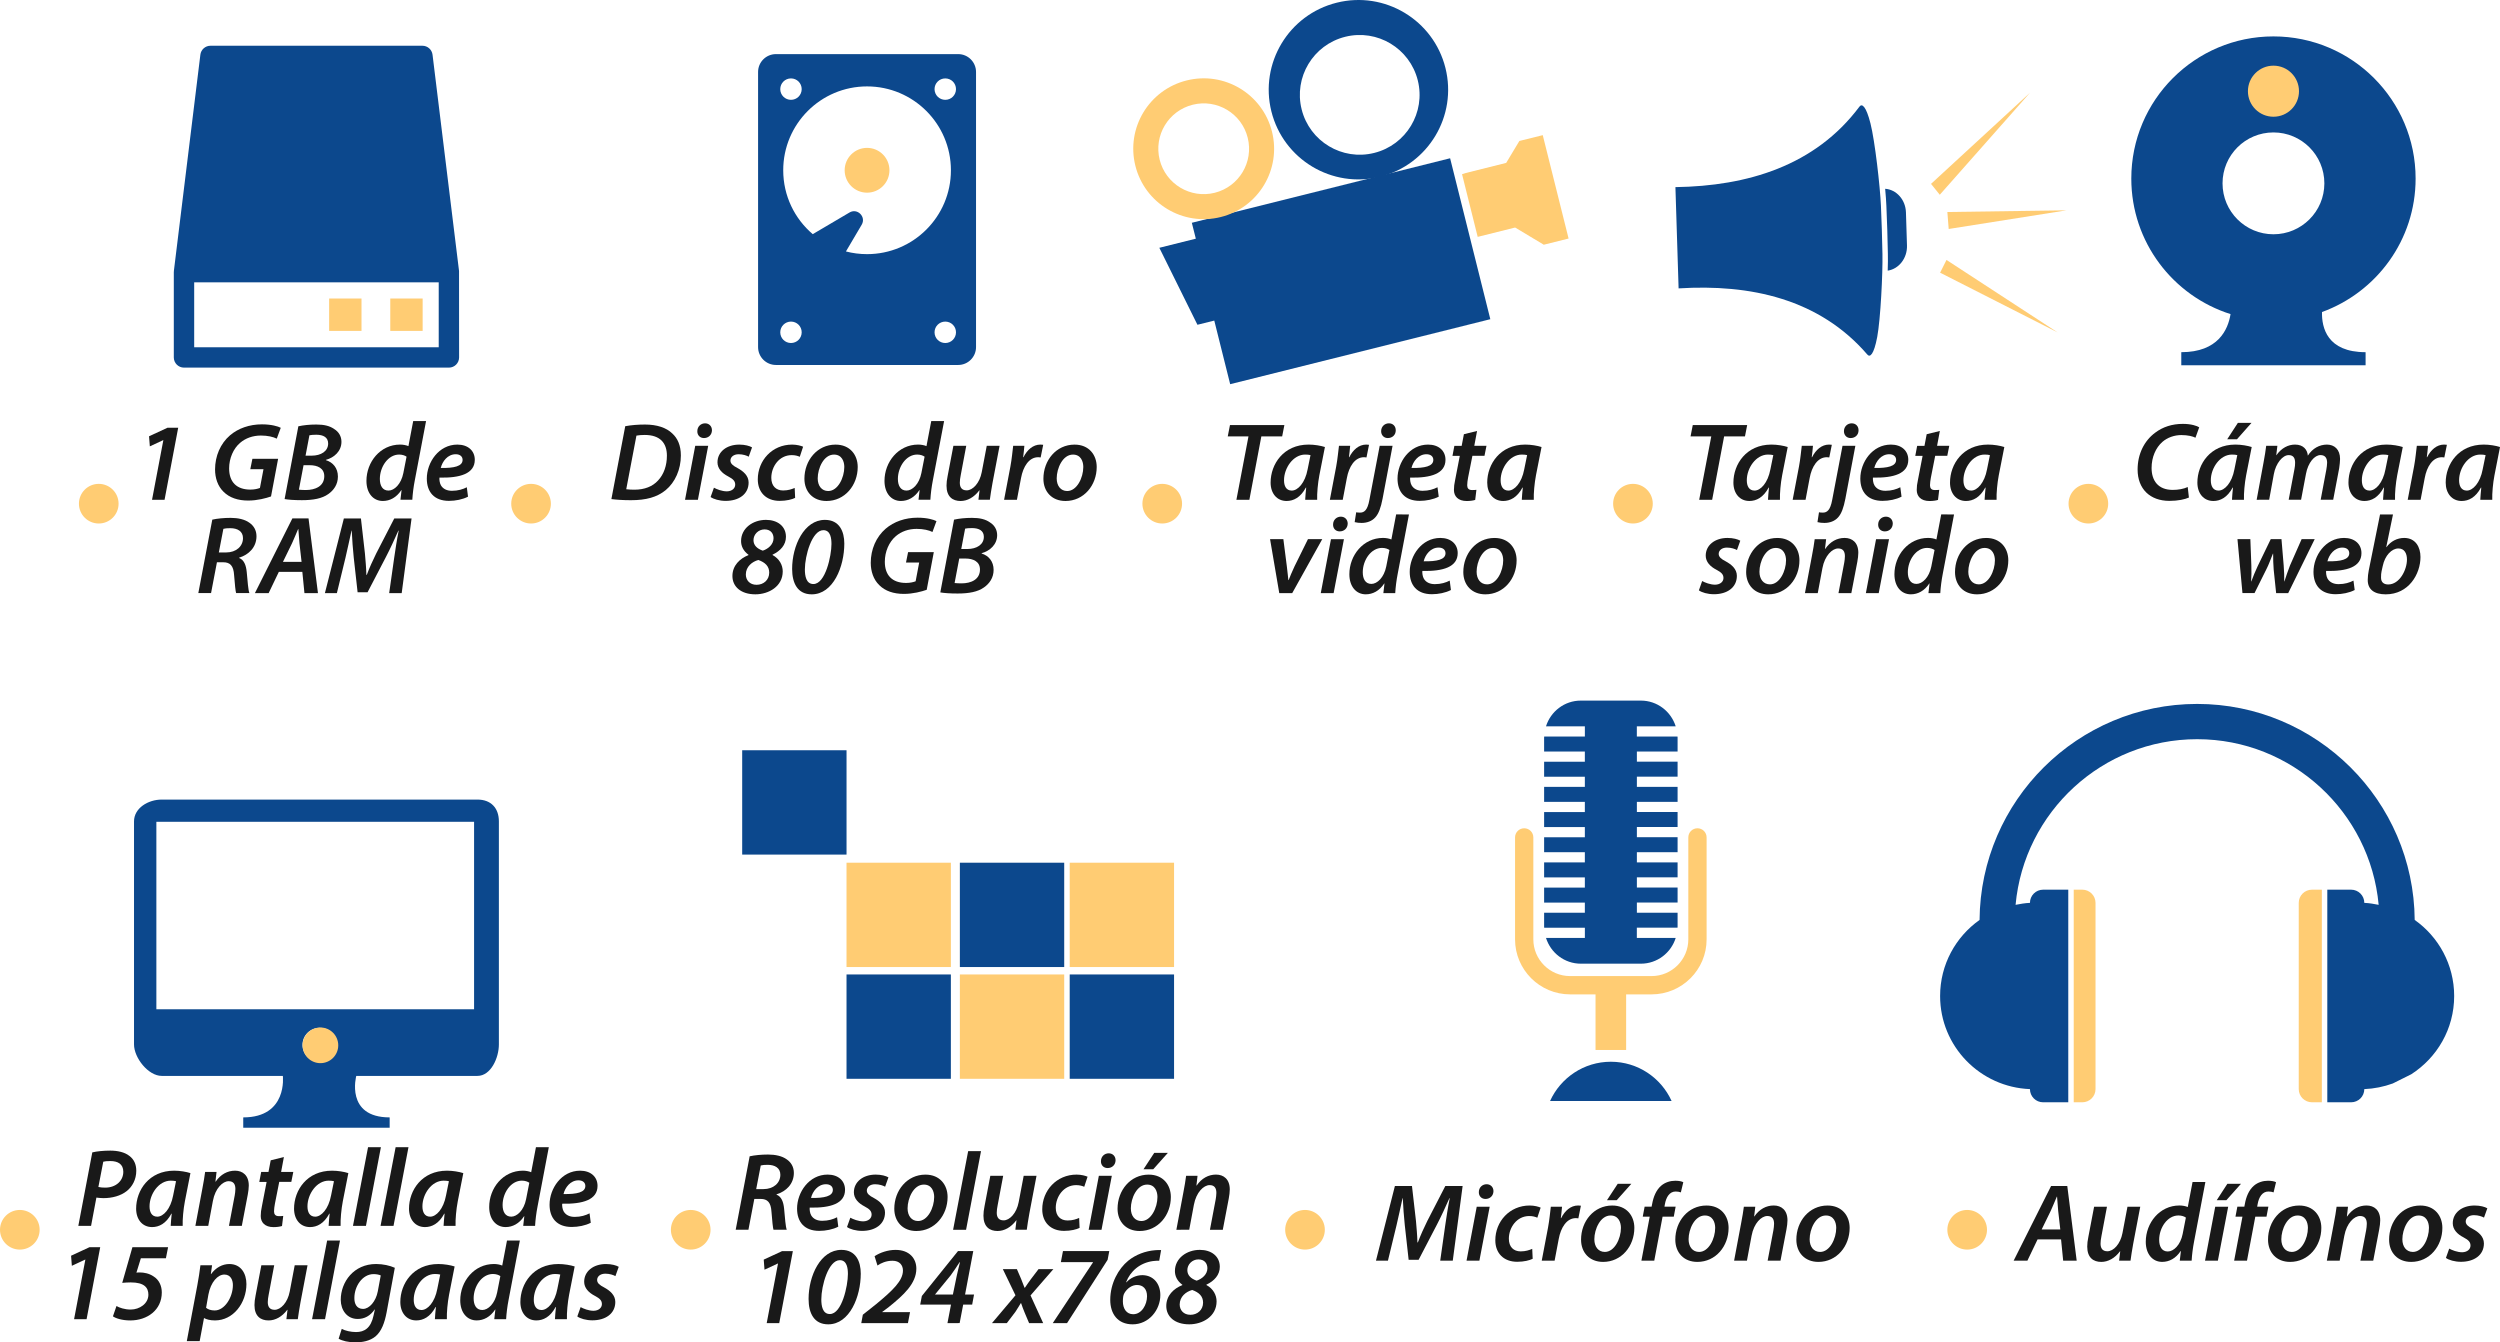 <?xml version="1.0" encoding="utf-8"?>
<!-- Generator: Adobe Illustrator 16.0.0, SVG Export Plug-In . SVG Version: 6.00 Build 0)  -->
<!DOCTYPE svg PUBLIC "-//W3C//DTD SVG 1.1//EN" "http://www.w3.org/Graphics/SVG/1.1/DTD/svg11.dtd">
<svg version="1.1" id="Capa_1" xmlns="http://www.w3.org/2000/svg" xmlns:xlink="http://www.w3.org/1999/xlink" x="0px" y="0px"
	 width="316.032px" height="169.691px" viewBox="0 0 316.032 169.691" enable-background="new 0 0 316.032 169.691"
	 xml:space="preserve">
<path fill="#0C488D" d="M58.028,34.387c0-0.014,0-0.062,0-0.078c0-0.033-0.003-0.069-0.006-0.105L54.678,6.917
	C54.6,6.271,54.049,5.783,53.4,5.783H26.607c-0.651,0-1.2,0.486-1.278,1.132l-3.343,27.287c-0.005,0.035-0.005,0.053-0.005,0.088
	l-0.007,0.079c-0.002,0.027-0.003,0.055-0.003,0.079v10.737c0,0.71,0.579,1.288,1.289,1.288h33.488c0.71,0,1.288-0.578,1.288-1.288
	L58.028,34.387z M55.46,43.896H24.548v-8.203H55.46V43.896L55.46,43.896z"/>
<rect x="41.608" y="37.736" fill="#FFCC73" width="4.091" height="4.093"/>
<rect x="49.336" y="37.736" fill="#FFCC73" width="4.092" height="4.093"/>
<path fill="#0C488D" d="M98.09,46.137h23.036c1.247,0,2.257-1.015,2.257-2.259V9.098c0-1.245-1.01-2.258-2.257-2.258H98.09
	c-1.247,0-2.259,1.013-2.259,2.258v34.78C95.831,45.124,96.843,46.137,98.09,46.137L98.09,46.137z M119.496,43.362
	c-0.751,0-1.358-0.604-1.358-1.354s0.606-1.354,1.358-1.354c0.749,0,1.354,0.604,1.354,1.354
	C120.85,42.759,120.244,43.362,119.496,43.362L119.496,43.362z M119.496,9.912c0.749,0,1.354,0.604,1.354,1.354
	c0,0.751-0.605,1.354-1.354,1.354c-0.751,0-1.358-0.604-1.358-1.354C118.138,10.518,118.744,9.912,119.496,9.912L119.496,9.912z
	 M109.606,10.923c5.853,0,10.603,4.746,10.603,10.604c0,5.854-4.749,10.6-10.603,10.6c-0.92,0-1.815-0.117-2.669-0.339l1.993-3.38
	c0.591-1.001-0.545-2.141-1.545-1.543l-4.621,2.723c-0.009,0.006-0.013,0.013-0.018,0.017c-2.287-1.942-3.736-4.841-3.736-8.075
	C99.006,15.671,103.753,10.923,109.606,10.923L109.606,10.923z M99.99,9.912c0.75,0,1.354,0.604,1.354,1.354
	c0,0.751-0.604,1.354-1.354,1.354c-0.749,0-1.355-0.604-1.355-1.354C98.635,10.518,99.241,9.912,99.99,9.912L99.99,9.912z
	 M99.99,40.653c0.75,0,1.354,0.604,1.354,1.354c0,0.749-0.604,1.354-1.354,1.354c-0.749,0-1.355-0.604-1.355-1.354
	C98.635,41.263,99.241,40.653,99.99,40.653L99.99,40.653z"/>
<path fill="#FFCC73" d="M112.438,21.526c0,1.563-1.266,2.831-2.832,2.831c-1.563,0-2.83-1.271-2.83-2.831
	c0-1.565,1.267-2.833,2.83-2.833C111.17,18.693,112.438,19.961,112.438,21.526L112.438,21.526z"/>
<polygon fill="#0C488D" points="146.555,31.324 151.371,41.055 153.5,40.526 155.51,48.566 188.395,40.351 183.313,20.007 
	150.663,28.163 151.167,30.172 "/>
<polyline fill="#FFCC73" points="184.821,22.018 186.799,29.944 191.532,28.763 195.153,30.937 198.29,30.153 195.024,17.085 
	192.068,17.82 190.401,20.593 185.286,21.871 "/>
<path fill="#FFCC73" d="M160.797,16.647c-1.191-4.771-6.022-7.669-10.792-6.477c-4.769,1.189-7.672,6.02-6.479,10.789
	c1.193,4.771,6.023,7.671,10.793,6.478C159.088,26.247,161.991,21.418,160.797,16.647z M153.553,24.371
	c-3.074,0.767-6.188-1.103-6.957-4.178c-0.764-3.074,1.103-6.187,4.178-6.953c3.074-0.768,6.189,1.101,6.954,4.177
	C158.496,20.488,156.628,23.601,153.553,24.371z"/>
<path fill="#0C488D" d="M182.723,8.592c-1.518-6.073-7.674-9.771-13.746-8.251c-6.079,1.515-9.771,7.67-8.257,13.747
	c1.518,6.077,7.675,9.771,13.747,8.253C180.547,20.824,184.243,14.669,182.723,8.592z M173.717,19.332
	c-4.053,1.016-8.161-1.453-9.172-5.506c-1.015-4.055,1.451-8.162,5.504-9.175c4.057-1.014,8.164,1.455,9.178,5.509
	C180.239,14.214,177.774,18.321,173.717,19.332z"/>
<g>
	<path fill="#0C488D" d="M211.795,23.655c9.066-0.131,17.658-2.674,23.271-10.185c0.309-0.409,0.824-0.085,1.385,2.128
		c0.563,2.213,1.217,7.99,1.324,10.418c0.063,1.513,0.098,2.508,0.114,3.045c0.021,0.532,0.046,1.527,0.077,3.041
		c0.049,2.432-0.24,8.247-0.661,10.497c-0.425,2.249-0.916,2.612-1.243,2.229c-6.08-7.06-14.809-8.938-23.865-8.372L211.795,23.655z
		"/>
	<path fill="#0C488D" d="M240.936,26.842c-0.049-1.6-1.209-2.88-2.627-2.977c0.074,0.831,0.131,1.565,0.152,2.127
		c0.063,1.511,0.099,2.506,0.115,3.044c0.02,0.534,0.047,1.527,0.074,3.042c0.014,0.562,0.01,1.301-0.02,2.135
		c1.41-0.207,2.484-1.571,2.438-3.172L240.936,26.842z"/>
</g>
<polygon fill="#FFCC73" points="244.106,23.244 256.633,11.706 245.213,24.621 "/>
<polygon fill="#FFCC73" points="246.17,26.8 261.235,26.587 246.34,28.946 "/>
<polygon fill="#FFCC73" points="246.062,32.86 260.112,42.024 245.254,34.471 "/>
<g>
	<path fill="#FFCC73" d="M263.229,112.466h-1.084v26.878h1.084c0.922,0,1.672-0.745,1.672-1.665v-23.545
		C264.901,113.213,264.151,112.466,263.229,112.466z"/>
	<path fill="#FFCC73" d="M293.51,112.466h-1.246c-0.924,0-1.674,0.747-1.674,1.668v23.545c0,0.918,0.75,1.664,1.672,1.664h1.248
		V112.466L293.51,112.466z"/>
	<path fill="#0C488D" d="M305.249,116.292c-0.115-15.074-12.4-27.306-27.5-27.306c-15.104,0-27.392,12.229-27.506,27.306
		c-3.014,2.133-4.988,5.638-4.988,9.616c0,6.364,5.054,11.521,11.357,11.77c0,0.921,0.743,1.666,1.668,1.666h3.176v-26.878h-3.176
		c-0.925,0-1.668,0.747-1.668,1.668c-0.621,0.026-1.222,0.131-1.816,0.248c1.074-11.721,10.953-20.938,22.953-20.938
		c11.998,0,21.873,9.219,22.945,20.938c-0.594-0.117-1.189-0.222-1.814-0.248c0-0.921-0.746-1.668-1.67-1.668h-3.008v26.877h3.012
		c0.92,0,1.666-0.746,1.666-1.664c1.259-0.054,2.469-0.304,3.6-0.714l2.332-1.163c3.262-2.1,5.428-5.731,5.428-9.894
		C310.237,121.929,308.264,118.425,305.249,116.292z"/>
</g>
<path fill="#0C488D" d="M60.359,101.077H20.443c-1.698,0-3.502,1.063-3.502,2.762v28.19c0,1.693,1.804,3.979,3.502,3.979h15.313
	c0,0,0.638,5.245-5.007,5.245v1.304h18.51v-1.304c-5.648,0-4.221-5.245-4.221-5.245h15.32c1.695,0,2.707-2.282,2.707-3.979v-28.19
	C63.066,102.139,62.054,101.077,60.359,101.077z M40.41,134.249c-1.2,0-2.172-0.97-2.172-2.16c0-1.192,0.973-2.161,2.172-2.161
	c1.201,0,2.176,0.969,2.176,2.161C42.583,133.28,41.611,134.249,40.41,134.249z M59.929,127.586H19.767v-23.703H59.93
	L59.929,127.586L59.929,127.586z"/>
<path fill="#0C488D" d="M305.364,22.573c0-9.923-8.047-17.971-17.971-17.971s-17.969,8.046-17.969,17.971
	c0,8.034,5.273,14.831,12.545,17.135c-0.316,1.966-1.568,4.813-6.227,4.813v1.65h23.299v-1.65c-4.867,0-5.561-3.112-5.51-5.076
	C300.428,36.933,305.364,30.338,305.364,22.573z M287.393,9.978c1.002,0,1.813,0.812,1.813,1.813s-0.811,1.813-1.813,1.813
	c-1,0-1.813-0.812-1.813-1.813S286.391,9.978,287.393,9.978z M287.393,29.615c-3.553,0-6.436-2.88-6.436-6.436
	c0-3.558,2.881-6.438,6.436-6.438s6.436,2.88,6.436,6.438C293.829,26.735,290.948,29.615,287.393,29.615z"/>
<rect x="93.822" y="94.841" fill="#0C488D" width="13.191" height="13.19"/>
<rect x="107.011" y="109.057" fill="#FFCC73" width="13.191" height="13.189"/>
<rect x="121.339" y="109.057" fill="#0C488D" width="13.191" height="13.189"/>
<rect x="135.225" y="109.057" fill="#FFCC73" width="13.191" height="13.189"/>
<rect x="107.011" y="123.184" fill="#0C488D" width="13.191" height="13.19"/>
<rect x="121.339" y="123.184" fill="#FFCC73" width="13.191" height="13.19"/>
<rect x="135.225" y="123.184" fill="#0C488D" width="13.191" height="13.19"/>
<rect x="201.696" y="124.542" fill="#FFCC73" width="3.868" height="8.188"/>
<path fill="#0C488D" d="M211.311,139.179c-1.324-2.925-4.26-4.961-7.68-4.961s-6.355,2.039-7.682,4.961H211.311z"/>
<path fill="#0C488D" d="M206.917,118.56v-1.288h5.14c0-0.032,0.012-0.063,0.012-0.1v-1.793h-5.147v-1.287h5.147v-1.894h-5.147
	v-1.288h5.147v-1.894h-5.147v-1.29h5.147v-1.891h-5.147v-1.292h5.147v-1.894h-5.147v-1.286h5.147v-1.894h-5.147v-1.289h5.147v-1.894
	h-5.147V95h5.147v-1.793c0-0.034-0.012-0.065-0.012-0.099h-5.14v-1.29h4.914c-0.593-1.881-2.33-3.254-4.404-3.254h-7.59
	c-2.074,0-3.813,1.373-4.403,3.254h4.914v1.29h-5.14c0,0.031-0.012,0.063-0.012,0.099V95h5.149v1.291h-5.149v1.894h5.149v1.289
	h-5.149v1.894h5.149v1.286h-5.149v1.894h5.149v1.292h-5.149v1.891h5.149v1.29h-5.149v1.894h5.149v1.288h-5.149v1.895h5.149v1.286
	h-5.149v1.795c0,0.035,0.012,0.063,0.012,0.1h5.14v1.286h-4.914c0.591,1.882,2.329,3.257,4.403,3.257h7.59
	c2.074,0,3.814-1.375,4.404-3.257h-4.914V118.56z"/>
<path fill="#FFCC73" d="M208.784,125.701h-10.305c-3.838,0-6.957-3.119-6.957-6.955V105.86c0-0.64,0.516-1.155,1.158-1.155
	c0.638,0,1.154,0.518,1.154,1.155v12.887c0,2.559,2.084,4.641,4.641,4.641h10.307c2.559,0,4.643-2.082,4.643-4.641V105.86
	c0-0.64,0.519-1.155,1.154-1.155c0.645,0,1.158,0.518,1.158,1.155v12.887C215.741,122.582,212.62,125.701,208.784,125.701z"/>
<circle fill="#FFCC73" cx="287.394" cy="11.529" r="3.228"/>
<circle fill="#FFCC73" cx="40.505" cy="132.143" r="2.254"/>
<circle fill="#FFCC73" cx="12.484" cy="63.672" r="2.506"/>
<circle fill="#FFCC73" cx="67.132" cy="63.672" r="2.506"/>
<circle fill="#FFCC73" cx="146.921" cy="63.672" r="2.506"/>
<circle fill="#FFCC73" cx="206.426" cy="63.672" r="2.506"/>
<circle fill="#FFCC73" cx="263.997" cy="63.672" r="2.506"/>
<circle fill="#FFCC73" cx="2.506" cy="155.459" r="2.506"/>
<circle fill="#FFCC73" cx="87.316" cy="155.459" r="2.506"/>
<circle fill="#FFCC73" cx="164.969" cy="155.459" r="2.506"/>
<circle fill="#FFCC73" cx="248.676" cy="155.459" r="2.506"/>
<g>
	<g>
		<path fill="#191919" d="M20.649,55.642h-0.028l-1.681,0.783l-0.098-1.273l2.325-1.077h1.358l-1.723,9.104h-1.583L20.649,55.642z"
			/>
		<path fill="#191919" d="M34.26,62.758c-0.645,0.225-1.723,0.519-2.886,0.519c-1.303,0-2.367-0.363-3.109-1.105
			c-0.743-0.714-1.079-1.751-1.079-2.829c0-1.681,0.672-3.264,1.891-4.313c1.037-0.883,2.452-1.387,4.034-1.387
			c1.191,0,2.045,0.252,2.381,0.436l-0.504,1.372c-0.448-0.225-1.149-0.393-2.003-0.393c-1.008,0-1.933,0.321-2.633,0.924
			c-0.854,0.729-1.387,1.946-1.387,3.235c0,1.694,0.924,2.676,2.689,2.676c0.504,0,0.924-0.099,1.205-0.21l0.448-2.367H31.64
			l0.266-1.315h3.25L34.26,62.758z"/>
		<path fill="#191919" d="M37.714,53.891c0.63-0.141,1.415-0.225,2.27-0.225c0.98,0,1.695,0.168,2.269,0.574
			c0.546,0.336,0.911,0.896,0.911,1.609c0,1.189-0.925,2.003-1.961,2.282v0.042c0.883,0.268,1.513,0.995,1.513,2.073
			c0,0.995-0.533,1.736-1.219,2.213c-0.785,0.562-1.905,0.771-3.334,0.771c-0.953,0-1.737-0.057-2.185-0.141L37.714,53.891z
			 M37.785,61.903c0.266,0.027,0.56,0.042,0.868,0.042c1.219,0,2.339-0.489,2.339-1.751c0-1.009-0.854-1.387-1.849-1.387h-0.771
			L37.785,61.903z M38.625,57.603h0.756c1.219,0,2.101-0.574,2.101-1.541c0-0.771-0.602-1.105-1.499-1.105
			c-0.378,0-0.701,0.027-0.869,0.069L38.625,57.603z"/>
		<path fill="#191919" d="M53.859,53.232l-1.429,7.521c-0.154,0.784-0.266,1.682-0.308,2.423h-1.499l0.14-1.219h-0.028
			c-0.617,0.938-1.457,1.373-2.339,1.373c-1.219,0-2.073-0.995-2.073-2.535c0-2.396,1.751-4.595,4.258-4.595
			c0.35,0,0.756,0.069,1.051,0.195l0.602-3.166L53.859,53.232L53.859,53.232z M51.394,57.729c-0.196-0.141-0.532-0.267-0.938-0.267
			c-1.401,0-2.438,1.556-2.438,3.081c0,0.827,0.322,1.472,1.093,1.472c0.729,0,1.597-0.799,1.877-2.214L51.394,57.729z"/>
		<path fill="#191919" d="M59.164,62.785c-0.672,0.351-1.583,0.531-2.409,0.531c-1.891,0-2.801-1.147-2.801-2.814
			c0-2.06,1.513-4.3,3.866-4.3c1.345,0,2.199,0.783,2.199,1.919c0,1.751-1.835,2.313-4.468,2.255
			c-0.028,0.238,0.028,0.7,0.182,0.967c0.266,0.463,0.756,0.7,1.401,0.7c0.77,0,1.387-0.195,1.877-0.447L59.164,62.785z
			 M57.609,57.421c-1.022,0-1.695,0.91-1.891,1.736c1.681,0.027,2.76-0.211,2.76-1.022C58.478,57.687,58.127,57.421,57.609,57.421z"
			/>
		<path fill="#191919" d="M26.836,65.69c0.602-0.141,1.485-0.225,2.325-0.225c0.911,0,1.779,0.183,2.367,0.616
			c0.532,0.363,0.896,0.938,0.896,1.709c0,1.388-0.98,2.339-2.185,2.703l-0.014,0.042c0.616,0.237,0.883,0.896,0.967,1.793
			c0.112,1.177,0.182,2.271,0.336,2.646h-1.681c-0.07-0.226-0.168-1.121-0.252-2.255c-0.07-1.205-0.504-1.641-1.373-1.641h-0.798
			l-0.743,3.896H25.07L26.836,65.69z M27.663,69.837h0.925c1.274,0,2.129-0.783,2.129-1.808c0-0.868-0.686-1.261-1.611-1.261
			c-0.406,0-0.672,0.026-0.868,0.084L27.663,69.837z"/>
		<path fill="#191919" d="M35.25,72.288l-1.289,2.688h-1.737l4.734-9.44h2.045l1.191,9.44h-1.709l-0.266-2.688H35.25z
			 M38.122,71.027l-0.266-2.354c-0.042-0.504-0.098-1.231-0.14-1.793h-0.028c-0.252,0.562-0.504,1.232-0.771,1.793l-1.148,2.354
			H38.122z"/>
		<path fill="#191919" d="M49.197,74.978l0.63-4.439c0.14-0.968,0.336-2.297,0.574-3.46H50.36c-0.49,1.105-1.05,2.324-1.569,3.319
			l-2.325,4.469h-1.261l-0.49-4.398c-0.112-1.05-0.196-2.269-0.252-3.39h-0.028c-0.252,1.079-0.533,2.508-0.771,3.46l-1.079,4.439
			h-1.513l2.396-9.44h2.157l0.504,4.413c0.07,0.84,0.168,1.819,0.182,2.717h0.056c0.336-0.896,0.785-1.892,1.191-2.703l2.283-4.427
			h2.185l-1.247,9.44H49.197z"/>
	</g>
</g>
<g>
	<g>
		<path fill="#191919" d="M79.038,53.877c0.771-0.142,1.611-0.21,2.493-0.21c1.513,0,2.704,0.393,3.46,1.134
			c0.645,0.59,1.079,1.473,1.079,2.774c0,1.777-0.729,3.402-1.919,4.384c-1.093,0.896-2.479,1.273-4.413,1.273
			c-0.995,0-1.919-0.068-2.451-0.141L79.038,53.877z M79.164,61.847c0.322,0.042,0.672,0.057,1.037,0.057
			c1.274,0,2.297-0.405,2.983-1.162c0.743-0.784,1.121-1.905,1.121-3.139c0-1.567-0.826-2.619-2.801-2.619
			c-0.378,0-0.785,0.028-1.051,0.084L79.164,61.847z"/>
		<path fill="#191919" d="M86.597,63.178l1.289-6.821h1.639l-1.302,6.821H86.597z M88.151,54.507c0-0.588,0.448-0.993,0.98-0.993
			c0.504,0,0.869,0.363,0.869,0.882c-0.014,0.604-0.462,0.98-1.009,0.98C88.488,55.376,88.137,55.012,88.151,54.507z"/>
		<path fill="#191919" d="M90.25,61.651c0.35,0.195,1.022,0.462,1.639,0.462c0.659-0.014,1.051-0.393,1.051-0.841
			c0-0.435-0.224-0.7-0.896-1.051c-0.785-0.406-1.345-0.994-1.345-1.778c0-1.316,1.148-2.24,2.759-2.24
			c0.715,0,1.303,0.168,1.611,0.351l-0.42,1.177c-0.252-0.141-0.714-0.309-1.275-0.309c-0.616,0-1.037,0.336-1.037,0.799
			c0,0.379,0.309,0.646,0.883,0.938c0.742,0.405,1.415,0.967,1.415,1.835c0,1.499-1.261,2.324-2.899,2.324
			c-0.798,0-1.541-0.225-1.905-0.489L90.25,61.651z"/>
		<path fill="#191919" d="M100.515,62.939c-0.392,0.195-1.093,0.378-1.961,0.378c-1.709,0-2.76-1.092-2.76-2.717
			c0-2.383,1.807-4.397,4.342-4.397c0.603,0,1.135,0.153,1.387,0.266l-0.42,1.275c-0.252-0.112-0.574-0.211-1.022-0.211
			c-1.583,0-2.578,1.457-2.578,2.871c0,1.021,0.588,1.598,1.499,1.598c0.63,0,1.106-0.168,1.457-0.321L100.515,62.939z"/>
		<path fill="#191919" d="M108.426,59.031c0,2.312-1.625,4.301-3.95,4.301c-1.723,0-2.788-1.189-2.788-2.814
			c0-2.313,1.611-4.313,3.936-4.313C107.459,56.202,108.426,57.519,108.426,59.031z M103.369,60.475
			c0,0.938,0.504,1.597,1.331,1.597c1.219,0,2.031-1.681,2.031-3.039c0-0.7-0.309-1.568-1.303-1.568
			C104.126,57.463,103.369,59.199,103.369,60.475z"/>
		<path fill="#191919" d="M119.347,53.232l-1.429,7.521c-0.154,0.784-0.266,1.682-0.308,2.423h-1.499l0.14-1.219h-0.028
			c-0.616,0.938-1.457,1.373-2.339,1.373c-1.219,0-2.073-0.995-2.073-2.535c0-2.396,1.751-4.595,4.258-4.595
			c0.35,0,0.756,0.069,1.05,0.195l0.603-3.166L119.347,53.232L119.347,53.232z M116.881,57.729
			c-0.196-0.141-0.532-0.267-0.938-0.267c-1.401,0-2.438,1.556-2.438,3.081c0,0.827,0.322,1.472,1.093,1.472
			c0.728,0,1.597-0.799,1.877-2.214L116.881,57.729z"/>
		<path fill="#191919" d="M126.36,56.356l-0.896,4.706c-0.154,0.813-0.252,1.526-0.336,2.114h-1.443l0.14-1.189h-0.028
			c-0.658,0.883-1.513,1.346-2.367,1.346c-0.995,0-1.779-0.532-1.779-1.935c0-0.363,0.042-0.756,0.14-1.219l0.729-3.823h1.625
			l-0.7,3.727c-0.07,0.336-0.112,0.673-0.112,0.938c0,0.562,0.224,0.967,0.869,0.967c0.756,0,1.639-0.896,1.905-2.313l0.63-3.318
			L126.36,56.356L126.36,56.356z"/>
		<path fill="#191919" d="M126.93,63.178l0.798-4.202c0.182-0.968,0.266-2.003,0.35-2.619h1.415
			c-0.042,0.462-0.084,0.938-0.154,1.441h0.042c0.462-0.925,1.205-1.597,2.143-1.597c0.112,0,0.238,0.014,0.35,0.026l-0.322,1.599
			c-0.084-0.016-0.196-0.028-0.309-0.028c-1.163,0-1.905,1.178-2.171,2.635l-0.519,2.745H126.93z"/>
		<path fill="#191919" d="M138.638,59.031c0,2.312-1.625,4.301-3.95,4.301c-1.723,0-2.788-1.189-2.788-2.814
			c0-2.313,1.611-4.313,3.936-4.313C137.671,56.202,138.638,57.519,138.638,59.031z M133.581,60.475
			c0,0.938,0.504,1.597,1.331,1.597c1.219,0,2.031-1.681,2.031-3.039c0-0.7-0.308-1.568-1.302-1.568
			C134.337,57.463,133.581,59.199,133.581,60.475z"/>
		<path fill="#191919" d="M99.354,67.861c0,1.021-0.687,1.779-1.695,2.257v0.042c0.869,0.476,1.289,1.273,1.289,2.072
			c0,1.903-1.779,2.898-3.46,2.898c-1.835,0-2.9-0.979-2.9-2.313s0.939-2.213,2.031-2.646V70.13
			c-0.658-0.489-0.938-1.093-0.938-1.736c0-1.598,1.471-2.676,3.152-2.676C98.262,65.719,99.354,66.503,99.354,67.861z
			 M97.239,72.385c0-0.798-0.504-1.287-1.373-1.597c-0.784,0.21-1.583,0.841-1.583,1.835c0,0.7,0.476,1.303,1.358,1.303
			C96.511,73.927,97.239,73.324,97.239,72.385z M95.25,68.282c0,0.645,0.448,1.077,1.177,1.329c0.714-0.237,1.358-0.813,1.358-1.567
			c0-0.573-0.336-1.121-1.134-1.121C95.853,66.923,95.25,67.567,95.25,68.282z"/>
		<path fill="#191919" d="M106.732,68.716c0,2.914-1.401,6.416-4.118,6.416c-1.793,0-2.479-1.415-2.479-3.208
			c0-2.94,1.513-6.205,4.146-6.205C106.13,65.719,106.732,67.203,106.732,68.716z M101.746,71.979c0,0.813,0.154,1.851,1.079,1.851
			c1.527,0,2.283-3.586,2.283-5.058c0-0.673-0.098-1.751-1.022-1.751C102.642,67.021,101.746,70.257,101.746,71.979z"/>
		<path fill="#191919" d="M117.148,74.558c-0.645,0.225-1.723,0.519-2.886,0.519c-1.303,0-2.367-0.364-3.109-1.105
			c-0.743-0.715-1.079-1.751-1.079-2.829c0-1.682,0.672-3.265,1.891-4.313c1.036-0.884,2.451-1.388,4.034-1.388
			c1.19,0,2.045,0.252,2.381,0.436l-0.504,1.372c-0.448-0.225-1.149-0.393-2.003-0.393c-1.008,0-1.933,0.321-2.633,0.924
			c-0.854,0.729-1.387,1.947-1.387,3.236c0,1.693,0.924,2.675,2.689,2.675c0.504,0,0.924-0.099,1.205-0.21l0.448-2.367h-1.667
			l0.266-1.315h3.25L117.148,74.558z"/>
		<path fill="#191919" d="M120.603,65.69c0.63-0.141,1.415-0.225,2.269-0.225c0.981,0,1.695,0.168,2.27,0.574
			c0.546,0.336,0.911,0.896,0.911,1.609c0,1.189-0.925,2.003-1.961,2.283v0.042c0.883,0.268,1.513,0.994,1.513,2.072
			c0,0.995-0.533,1.737-1.219,2.213c-0.785,0.562-1.905,0.771-3.334,0.771c-0.953,0-1.737-0.057-2.185-0.141L120.603,65.69z
			 M120.673,73.703c0.266,0.026,0.56,0.042,0.868,0.042c1.219,0,2.339-0.49,2.339-1.751c0-1.01-0.854-1.388-1.849-1.388h-0.771
			L120.673,73.703z M121.514,69.402h0.756c1.219,0,2.101-0.573,2.101-1.541c0-0.771-0.603-1.105-1.499-1.105
			c-0.378,0-0.7,0.028-0.868,0.07L121.514,69.402z"/>
	</g>
</g>
<g>
	<g>
		<path fill="#191919" d="M157.824,55.165h-2.62l0.28-1.43h6.878l-0.279,1.43h-2.633l-1.514,8.014h-1.639L157.824,55.165z"/>
		<path fill="#191919" d="M164.993,63.178c0.014-0.406,0.07-0.952,0.127-1.541h-0.043c-0.672,1.261-1.568,1.694-2.438,1.694
			c-1.219,0-2.018-0.953-2.018-2.325c0-2.324,1.625-4.805,4.805-4.805c0.742,0,1.541,0.14,2.06,0.308l-0.7,3.56
			c-0.195,1.021-0.309,2.298-0.279,3.109H164.993z M165.665,57.532c-0.168-0.042-0.377-0.069-0.672-0.069
			c-1.513,0-2.676,1.694-2.676,3.25c0,0.714,0.266,1.303,0.98,1.303c0.757,0,1.682-0.952,2.004-2.688L165.665,57.532z"/>
		<path fill="#191919" d="M168.112,63.178l0.799-4.202c0.182-0.968,0.266-2.003,0.352-2.619h1.414
			c-0.043,0.462-0.086,0.938-0.153,1.441h0.042c0.463-0.925,1.205-1.597,2.145-1.597c0.111,0,0.236,0.014,0.351,0.027l-0.321,1.598
			c-0.084-0.016-0.197-0.028-0.309-0.028c-1.163,0-1.905,1.178-2.172,2.635l-0.52,2.745H168.112z"/>
		<path fill="#191919" d="M176.038,56.356l-1.262,6.683c-0.225,1.147-0.49,1.892-0.924,2.366c-0.42,0.477-1.064,0.7-1.723,0.7
			c-0.295,0-0.604-0.027-0.883-0.1l0.194-1.246c0.126,0.028,0.28,0.042,0.49,0.042c0.521,0,0.938-0.294,1.177-1.597l1.305-6.851
			L176.038,56.356L176.038,56.356z M174.594,54.507c0-0.588,0.449-0.993,0.98-0.993c0.518,0,0.867,0.363,0.867,0.882
			c0,0.604-0.447,0.98-1.009,0.98C174.945,55.376,174.594,55.012,174.594,54.507z"/>
		<path fill="#191919" d="M181.875,62.785c-0.672,0.351-1.582,0.531-2.408,0.531c-1.893,0-2.803-1.147-2.803-2.814
			c0-2.06,1.514-4.3,3.865-4.3c1.346,0,2.199,0.783,2.199,1.919c0,1.751-1.836,2.313-4.469,2.255
			c-0.027,0.238,0.025,0.7,0.182,0.967c0.268,0.463,0.758,0.7,1.4,0.7c0.771,0,1.387-0.195,1.877-0.447L181.875,62.785z
			 M180.321,57.421c-1.021,0-1.693,0.91-1.891,1.736c1.682,0.027,2.76-0.211,2.76-1.022C181.19,57.687,180.84,57.421,180.321,57.421
			z"/>
		<path fill="#191919" d="M186.719,54.479l-0.35,1.877h1.541l-0.252,1.262h-1.527l-0.547,2.759
			c-0.059,0.322-0.111,0.673-0.111,0.967c0,0.364,0.168,0.604,0.602,0.604c0.195,0,0.393,0,0.563-0.027l-0.154,1.273
			c-0.236,0.084-0.672,0.142-1.063,0.142c-1.121,0-1.625-0.616-1.625-1.4c0-0.393,0.043-0.771,0.154-1.273l0.588-3.039h-0.926
			l0.238-1.262h0.924l0.281-1.472L186.719,54.479z"/>
		<path fill="#191919" d="M192.375,63.178c0.014-0.406,0.068-0.952,0.127-1.541h-0.043c-0.672,1.261-1.568,1.694-2.438,1.694
			c-1.22,0-2.017-0.953-2.017-2.325c0-2.324,1.625-4.805,4.806-4.805c0.741,0,1.539,0.14,2.06,0.308l-0.701,3.56
			c-0.194,1.021-0.31,2.298-0.278,3.109H192.375z M193.047,57.532c-0.168-0.042-0.377-0.069-0.672-0.069
			c-1.514,0-2.676,1.694-2.676,3.25c0,0.714,0.268,1.303,0.979,1.303c0.758,0,1.682-0.952,2.004-2.688L193.047,57.532z"/>
		<path fill="#191919" d="M162.233,68.156l0.434,3.39c0.084,0.813,0.168,1.33,0.196,1.778h0.042
			c0.168-0.435,0.364-0.925,0.743-1.736l1.694-3.432h1.808l-3.796,6.82h-1.639l-1.164-6.82H162.233z"/>
		<path fill="#191919" d="M166.963,74.978l1.289-6.82h1.639l-1.303,6.82H166.963z M168.518,66.307c0-0.589,0.449-0.994,0.98-0.994
			c0.504,0,0.869,0.363,0.869,0.882c-0.016,0.604-0.465,0.98-1.011,0.98C168.855,67.176,168.504,66.812,168.518,66.307z"/>
		<path fill="#191919" d="M178.112,65.032l-1.428,7.521c-0.154,0.784-0.268,1.682-0.309,2.424h-1.5l0.141-1.22h-0.027
			c-0.617,0.938-1.457,1.373-2.34,1.373c-1.219,0-2.072-0.995-2.072-2.535c0-2.396,1.75-4.595,4.258-4.595
			c0.352,0,0.756,0.069,1.053,0.195l0.602-3.165L178.112,65.032L178.112,65.032z M175.647,69.528
			c-0.195-0.14-0.531-0.266-0.938-0.266c-1.401,0-2.438,1.555-2.438,3.08c0,0.827,0.321,1.472,1.093,1.472
			c0.729,0,1.598-0.798,1.877-2.213L175.647,69.528z"/>
		<path fill="#191919" d="M183.417,74.585c-0.672,0.352-1.582,0.532-2.408,0.532c-1.893,0-2.803-1.148-2.803-2.815
			c0-2.059,1.516-4.3,3.867-4.3c1.344,0,2.199,0.784,2.199,1.919c0,1.751-1.836,2.313-4.469,2.255
			c-0.028,0.238,0.027,0.7,0.182,0.968c0.266,0.462,0.756,0.699,1.4,0.699c0.771,0,1.387-0.195,1.877-0.447L183.417,74.585z
			 M181.862,69.221c-1.023,0-1.695,0.909-1.891,1.735c1.68,0.027,2.76-0.21,2.76-1.021
			C182.731,69.486,182.379,69.221,181.862,69.221z"/>
		<path fill="#191919" d="M191.719,70.831c0,2.313-1.625,4.301-3.951,4.301c-1.723,0-2.787-1.189-2.787-2.814
			c0-2.313,1.611-4.313,3.938-4.313C190.752,68.002,191.719,69.318,191.719,70.831z M186.663,72.274c0,0.938,0.504,1.598,1.33,1.598
			c1.219,0,2.031-1.682,2.031-3.04c0-0.7-0.309-1.567-1.303-1.567C187.418,69.263,186.663,70.999,186.663,72.274z"/>
	</g>
</g>
<g>
	<g>
		<path fill="#191919" d="M216.327,55.165h-2.619l0.28-1.43h6.878l-0.279,1.43h-2.635l-1.513,8.014h-1.64L216.327,55.165z"/>
		<path fill="#191919" d="M223.497,63.178c0.014-0.406,0.069-0.952,0.125-1.541h-0.041c-0.672,1.261-1.567,1.694-2.438,1.694
			c-1.219,0-2.018-0.953-2.018-2.325c0-2.324,1.625-4.805,4.805-4.805c0.742,0,1.541,0.14,2.059,0.308l-0.699,3.56
			c-0.197,1.021-0.309,2.298-0.281,3.109H223.497z M224.168,57.532c-0.168-0.042-0.379-0.069-0.672-0.069
			c-1.516,0-2.678,1.694-2.678,3.249c0,0.715,0.268,1.304,0.979,1.304c0.758,0,1.683-0.952,2.004-2.688L224.168,57.532z"/>
		<path fill="#191919" d="M226.616,63.178l0.799-4.202c0.184-0.968,0.268-2.003,0.352-2.619h1.414
			c-0.041,0.462-0.084,0.938-0.154,1.441h0.043c0.463-0.925,1.204-1.597,2.145-1.597c0.111,0,0.238,0.014,0.35,0.026l-0.32,1.599
			c-0.086-0.016-0.197-0.028-0.309-0.028c-1.164,0-1.906,1.178-2.172,2.635l-0.518,2.745H226.616z"/>
		<path fill="#191919" d="M234.542,56.356l-1.262,6.683c-0.225,1.147-0.49,1.892-0.924,2.366c-0.421,0.477-1.064,0.7-1.723,0.7
			c-0.295,0-0.604-0.027-0.883-0.1l0.193-1.246c0.129,0.028,0.281,0.042,0.49,0.042c0.52,0,0.938-0.294,1.178-1.597l1.305-6.851
			L234.542,56.356L234.542,56.356z M233.098,54.507c0-0.588,0.447-0.993,0.98-0.993c0.518,0,0.866,0.363,0.866,0.882
			c0,0.604-0.446,0.98-1.009,0.98C233.448,55.376,233.098,55.012,233.098,54.507z"/>
		<path fill="#191919" d="M240.379,62.785c-0.672,0.351-1.582,0.531-2.408,0.531c-1.893,0-2.803-1.147-2.803-2.814
			c0-2.06,1.514-4.3,3.867-4.3c1.344,0,2.197,0.783,2.197,1.919c0,1.751-1.836,2.313-4.469,2.255
			c-0.027,0.238,0.025,0.7,0.184,0.967c0.266,0.463,0.756,0.7,1.399,0.7c0.771,0,1.387-0.195,1.877-0.447L240.379,62.785z
			 M238.825,57.421c-1.021,0-1.693,0.91-1.891,1.736c1.682,0.027,2.76-0.211,2.76-1.022
			C239.694,57.687,239.344,57.421,238.825,57.421z"/>
		<path fill="#191919" d="M245.223,54.479l-0.352,1.877h1.541l-0.252,1.262h-1.527l-0.545,2.759
			c-0.057,0.322-0.112,0.673-0.112,0.967c0,0.364,0.168,0.604,0.603,0.604c0.195,0,0.395,0,0.563-0.027l-0.154,1.273
			c-0.236,0.084-0.673,0.142-1.063,0.142c-1.121,0-1.625-0.616-1.625-1.4c0-0.393,0.041-0.771,0.154-1.273l0.588-3.039h-0.926
			l0.237-1.262h0.925l0.279-1.471L245.223,54.479z"/>
		<path fill="#191919" d="M250.879,63.178c0.014-0.406,0.07-0.952,0.125-1.541h-0.041c-0.672,1.261-1.568,1.694-2.438,1.694
			c-1.219,0-2.019-0.953-2.019-2.325c0-2.324,1.625-4.805,4.806-4.805c0.742,0,1.541,0.14,2.06,0.308l-0.699,3.56
			c-0.195,1.021-0.31,2.298-0.279,3.109H250.879z M251.551,57.532c-0.168-0.042-0.379-0.069-0.672-0.069
			c-1.514,0-2.676,1.694-2.676,3.249c0,0.715,0.266,1.304,0.979,1.304c0.757,0,1.684-0.952,2.004-2.688L251.551,57.532z"/>
		<path fill="#191919" d="M215.176,73.451c0.352,0.194,1.023,0.462,1.64,0.462c0.659-0.015,1.052-0.394,1.052-0.842
			c0-0.434-0.225-0.699-0.896-1.051c-0.784-0.404-1.347-0.994-1.347-1.777c0-1.316,1.148-2.241,2.76-2.241
			c0.717,0,1.305,0.168,1.611,0.351l-0.42,1.177c-0.254-0.14-0.715-0.308-1.275-0.308c-0.615,0-1.035,0.336-1.035,0.798
			c0,0.379,0.311,0.646,0.883,0.938c0.742,0.405,1.414,0.967,1.414,1.835c0,1.499-1.262,2.325-2.896,2.325
			c-0.799,0-1.541-0.225-1.906-0.49L215.176,73.451z"/>
		<path fill="#191919" d="M227.473,70.831c0,2.313-1.625,4.301-3.951,4.301c-1.723,0-2.787-1.189-2.787-2.814
			c0-2.313,1.611-4.313,3.936-4.313C226.506,68.002,227.473,69.318,227.473,70.831z M222.417,72.274c0,0.938,0.504,1.598,1.33,1.598
			c1.219,0,2.031-1.682,2.031-3.04c0-0.7-0.309-1.567-1.303-1.567C223.172,69.263,222.417,70.999,222.417,72.274z"/>
		<path fill="#191919" d="M228.168,74.978l0.883-4.707c0.168-0.813,0.266-1.525,0.35-2.113h1.443l-0.141,1.231h0.027
			c0.629-0.926,1.498-1.388,2.451-1.388c0.966,0,1.734,0.588,1.734,1.877c0,0.309-0.057,0.784-0.125,1.136l-0.758,3.964h-1.625
			l0.729-3.854c0.043-0.252,0.084-0.546,0.084-0.813c0-0.562-0.209-0.98-0.854-0.98c-0.742,0-1.695,0.896-1.99,2.494l-0.588,3.15
			L228.168,74.978L228.168,74.978z"/>
		<path fill="#191919" d="M235.87,74.978l1.289-6.82h1.639l-1.303,6.82H235.87z M237.424,66.307c0-0.589,0.447-0.994,0.979-0.994
			c0.506,0,0.868,0.363,0.868,0.882c-0.017,0.604-0.462,0.98-1.009,0.98C237.76,67.176,237.411,66.812,237.424,66.307z"/>
		<path fill="#191919" d="M247.017,65.032l-1.429,7.521c-0.154,0.784-0.268,1.682-0.311,2.424h-1.496l0.139-1.22h-0.027
			c-0.616,0.938-1.457,1.373-2.339,1.373c-1.22,0-2.073-0.995-2.073-2.535c0-2.396,1.751-4.595,4.258-4.595
			c0.352,0,0.758,0.069,1.051,0.195l0.604-3.165L247.017,65.032L247.017,65.032z M244.551,69.528
			c-0.195-0.14-0.531-0.266-0.938-0.266c-1.401,0-2.438,1.555-2.438,3.08c0,0.827,0.322,1.472,1.094,1.472
			c0.729,0,1.6-0.798,1.877-2.213L244.551,69.528z"/>
		<path fill="#191919" d="M253.875,70.831c0,2.313-1.625,4.301-3.949,4.301c-1.723,0-2.787-1.189-2.787-2.814
			c0-2.313,1.609-4.313,3.936-4.313C252.911,68.002,253.875,69.318,253.875,70.831z M248.819,72.274
			c0,0.938,0.506,1.598,1.332,1.598c1.219,0,2.031-1.682,2.031-3.04c0-0.7-0.309-1.567-1.303-1.567
			C249.577,69.263,248.819,70.999,248.819,72.274z"/>
	</g>
</g>
<g>
	<g>
		<path fill="#191919" d="M11.667,145.677c0.574-0.14,1.429-0.224,2.283-0.224c0.869,0,1.807,0.182,2.409,0.672
			c0.561,0.42,0.869,1.037,0.869,1.877c0,1.121-0.518,2.019-1.205,2.563c-0.756,0.604-1.835,0.896-2.956,0.896
			c-0.336,0-0.63-0.042-0.882-0.069l-0.672,3.571H9.901L11.667,145.677z M12.437,150.048c0.266,0.058,0.504,0.084,0.854,0.084
			c1.387,0,2.297-0.882,2.297-2.003c0-0.994-0.714-1.357-1.639-1.357c-0.406,0-0.714,0.027-0.896,0.084L12.437,150.048z"/>
		<path fill="#191919" d="M21.58,154.965c0.014-0.405,0.07-0.951,0.126-1.541h-0.042c-0.672,1.262-1.569,1.695-2.438,1.695
			c-1.219,0-2.017-0.953-2.017-2.325c0-2.325,1.625-4.805,4.805-4.805c0.743,0,1.541,0.14,2.059,0.308l-0.7,3.56
			c-0.196,1.021-0.308,2.297-0.28,3.108H21.58L21.58,154.965z M22.252,149.319c-0.168-0.042-0.378-0.068-0.672-0.068
			c-1.513,0-2.676,1.693-2.676,3.249c0,0.715,0.267,1.303,0.981,1.303c0.756,0,1.681-0.951,2.003-2.688L22.252,149.319z"/>
		<path fill="#191919" d="M24.699,154.965l0.882-4.706c0.168-0.813,0.266-1.526,0.35-2.114h1.443l-0.14,1.231h0.028
			c0.63-0.925,1.499-1.387,2.451-1.387c0.966,0,1.737,0.588,1.737,1.877c0,0.308-0.056,0.783-0.126,1.135l-0.756,3.964h-1.625
			l0.729-3.854c0.042-0.252,0.084-0.546,0.084-0.813c0-0.561-0.21-0.98-0.854-0.98c-0.742,0-1.695,0.896-1.989,2.494l-0.588,3.15
			L24.699,154.965L24.699,154.965z"/>
		<path fill="#191919" d="M35.887,146.267l-0.35,1.877h1.541l-0.252,1.261h-1.527l-0.546,2.76c-0.056,0.321-0.112,0.673-0.112,0.967
			c0,0.364,0.168,0.604,0.602,0.604c0.196,0,0.393,0,0.561-0.027l-0.154,1.273c-0.238,0.084-0.672,0.142-1.064,0.142
			c-1.121,0-1.625-0.616-1.625-1.4c0-0.393,0.042-0.771,0.154-1.274l0.588-3.038h-0.925l0.238-1.262h0.924l0.28-1.472
			L35.887,146.267z"/>
		<path fill="#191919" d="M41.543,154.965c0.014-0.405,0.07-0.951,0.126-1.541h-0.042c-0.672,1.262-1.569,1.695-2.438,1.695
			c-1.219,0-2.017-0.953-2.017-2.325c0-2.325,1.625-4.805,4.805-4.805c0.742,0,1.541,0.14,2.059,0.308l-0.7,3.56
			c-0.196,1.021-0.308,2.297-0.28,3.108H41.543L41.543,154.965z M42.216,149.319c-0.168-0.042-0.378-0.068-0.672-0.068
			c-1.513,0-2.676,1.693-2.676,3.249c0,0.715,0.266,1.303,0.981,1.303c0.756,0,1.681-0.951,2.003-2.688L42.216,149.319z"/>
		<path fill="#191919" d="M44.621,154.965l1.905-9.944h1.625l-1.891,9.944H44.621z"/>
		<path fill="#191919" d="M48.107,154.965l1.905-9.944h1.625l-1.891,9.944H48.107z"/>
		<path fill="#191919" d="M56.075,154.965c0.014-0.405,0.07-0.951,0.126-1.541h-0.042c-0.672,1.262-1.569,1.695-2.438,1.695
			c-1.219,0-2.017-0.953-2.017-2.325c0-2.325,1.625-4.805,4.805-4.805c0.743,0,1.541,0.14,2.059,0.308l-0.7,3.56
			c-0.196,1.021-0.308,2.297-0.28,3.108H56.075L56.075,154.965z M56.748,149.319c-0.168-0.042-0.378-0.068-0.672-0.068
			c-1.513,0-2.676,1.693-2.676,3.249c0,0.715,0.267,1.303,0.981,1.303c0.756,0,1.681-0.951,2.003-2.688L56.748,149.319z"/>
		<path fill="#191919" d="M69.377,145.02l-1.429,7.521c-0.154,0.784-0.266,1.682-0.308,2.423h-1.499l0.14-1.219h-0.028
			c-0.616,0.938-1.457,1.373-2.339,1.373c-1.219,0-2.073-0.995-2.073-2.535c0-2.396,1.751-4.595,4.258-4.595
			c0.35,0,0.756,0.069,1.05,0.195l0.603-3.166L69.377,145.02L69.377,145.02z M66.912,149.516c-0.196-0.141-0.532-0.267-0.938-0.267
			c-1.401,0-2.438,1.556-2.438,3.081c0,0.827,0.322,1.471,1.093,1.471c0.728,0,1.597-0.798,1.877-2.213L66.912,149.516z"/>
		<path fill="#191919" d="M74.681,154.573c-0.672,0.351-1.583,0.531-2.409,0.531c-1.891,0-2.801-1.147-2.801-2.814
			c0-2.06,1.513-4.3,3.866-4.3c1.345,0,2.199,0.783,2.199,1.919c0,1.751-1.835,2.313-4.468,2.255
			c-0.028,0.237,0.028,0.699,0.182,0.967c0.266,0.462,0.756,0.7,1.401,0.7c0.771,0,1.387-0.196,1.877-0.448L74.681,154.573z
			 M73.126,149.208c-1.022,0-1.695,0.91-1.891,1.735c1.681,0.028,2.76-0.21,2.76-1.021
			C73.995,149.474,73.645,149.208,73.126,149.208z"/>
		<path fill="#191919" d="M10.792,159.229h-0.028l-1.681,0.784l-0.098-1.273l2.325-1.078h1.358l-1.723,9.104H9.364L10.792,159.229z"
			/>
		<path fill="#191919" d="M20.972,159.061h-3.166l-0.561,1.82c0.154-0.027,0.266-0.027,0.42-0.027c0.546,0,1.205,0.126,1.751,0.504
			c0.687,0.421,1.037,1.19,1.037,2.019c0,2.241-1.849,3.544-3.992,3.544c-1.009,0-1.849-0.268-2.185-0.52l0.448-1.303
			c0.35,0.21,1.037,0.447,1.793,0.447c1.134,0,2.241-0.756,2.241-1.877c0-0.883-0.504-1.555-2.228-1.555
			c-0.42,0-0.714,0.027-1.079,0.056l1.289-4.51h4.51L20.972,159.061z"/>
		<path fill="#191919" d="M23.614,169.538l1.331-7.061c0.154-0.813,0.308-1.835,0.392-2.535h1.471l-0.154,1.12h0.028
			c0.588-0.813,1.429-1.273,2.312-1.273c1.471,0,2.157,1.204,2.157,2.535c0,2.381-1.653,4.595-3.978,4.595
			c-0.63,0-1.106-0.142-1.358-0.294h-0.028l-0.546,2.913H23.614L23.614,169.538z M26.051,165.323
			c0.252,0.21,0.616,0.336,1.093,0.336c1.261,0,2.297-1.682,2.297-3.208c0-0.631-0.28-1.331-1.079-1.331
			c-0.827,0-1.723,0.938-2.017,2.536L26.051,165.323z"/>
		<path fill="#191919" d="M38.878,159.943l-0.896,4.706c-0.154,0.813-0.252,1.526-0.336,2.115h-1.443l0.14-1.189h-0.028
			c-0.658,0.882-1.513,1.345-2.367,1.345c-0.995,0-1.779-0.531-1.779-1.935c0-0.363,0.042-0.756,0.14-1.219l0.729-3.823h1.625
			l-0.7,3.727c-0.07,0.336-0.112,0.673-0.112,0.938c0,0.562,0.224,0.968,0.869,0.968c0.756,0,1.639-0.896,1.905-2.313l0.63-3.319
			L38.878,159.943L38.878,159.943z"/>
		<path fill="#191919" d="M39.449,166.765l1.905-9.945h1.625l-1.891,9.945H39.449z"/>
		<path fill="#191919" d="M43.201,167.983c0.406,0.238,1.163,0.406,1.807,0.406c1.064,0,1.877-0.505,2.213-2.088l0.168-0.771h-0.028
			c-0.56,0.813-1.275,1.203-2.143,1.203c-1.359,0-2.129-1.119-2.143-2.408c0-2.271,1.639-4.538,4.468-4.538
			c0.882,0,1.737,0.195,2.367,0.477l-1.037,5.632c-0.252,1.33-0.644,2.396-1.401,3.039c-0.714,0.589-1.681,0.757-2.535,0.757
			c-0.869,0-1.681-0.184-2.129-0.463L43.201,167.983z M48.131,161.231c-0.168-0.084-0.519-0.168-0.896-0.168
			c-1.429,0-2.438,1.541-2.438,3.013c-0.014,0.715,0.28,1.387,1.093,1.387s1.625-0.967,1.863-2.198L48.131,161.231z"/>
		<path fill="#191919" d="M54.977,166.765c0.014-0.406,0.07-0.952,0.126-1.541h-0.042c-0.672,1.261-1.569,1.694-2.438,1.694
			c-1.219,0-2.017-0.953-2.017-2.325c0-2.324,1.625-4.805,4.805-4.805c0.742,0,1.541,0.141,2.059,0.309l-0.7,3.56
			c-0.196,1.021-0.308,2.297-0.28,3.108H54.977z M55.649,161.119c-0.168-0.042-0.378-0.069-0.672-0.069
			c-1.513,0-2.676,1.694-2.676,3.25c0,0.715,0.266,1.303,0.981,1.303c0.756,0,1.681-0.952,2.003-2.688L55.649,161.119z"/>
		<path fill="#191919" d="M65.717,156.819l-1.429,7.521c-0.154,0.784-0.266,1.682-0.308,2.424h-1.499l0.14-1.22h-0.028
			c-0.616,0.938-1.457,1.373-2.339,1.373c-1.219,0-2.073-0.995-2.073-2.535c0-2.396,1.751-4.595,4.258-4.595
			c0.35,0,0.756,0.069,1.05,0.195l0.603-3.166L65.717,156.819L65.717,156.819z M63.251,161.315
			c-0.196-0.141-0.532-0.267-0.938-0.267c-1.401,0-2.438,1.556-2.438,3.081c0,0.827,0.322,1.472,1.093,1.472
			c0.728,0,1.597-0.799,1.877-2.213L63.251,161.315z"/>
		<path fill="#191919" d="M70.153,166.765c0.014-0.406,0.07-0.952,0.126-1.541h-0.042c-0.672,1.261-1.569,1.694-2.438,1.694
			c-1.219,0-2.017-0.953-2.017-2.325c0-2.324,1.625-4.805,4.805-4.805c0.742,0,1.541,0.141,2.059,0.309l-0.7,3.56
			c-0.196,1.021-0.308,2.297-0.28,3.108H70.153z M70.825,161.119c-0.168-0.042-0.378-0.069-0.672-0.069
			c-1.513,0-2.676,1.694-2.676,3.25c0,0.715,0.266,1.303,0.981,1.303c0.756,0,1.681-0.952,2.003-2.688L70.825,161.119z"/>
		<path fill="#191919" d="M73.398,165.238c0.35,0.195,1.022,0.463,1.639,0.463c0.659-0.015,1.051-0.394,1.051-0.842
			c0-0.435-0.224-0.699-0.896-1.051c-0.784-0.405-1.345-0.994-1.345-1.777c0-1.316,1.148-2.241,2.759-2.241
			c0.714,0,1.303,0.168,1.611,0.351l-0.42,1.177c-0.252-0.14-0.714-0.309-1.275-0.309c-0.616,0-1.037,0.337-1.037,0.799
			c0,0.379,0.309,0.646,0.883,0.938c0.742,0.405,1.415,0.967,1.415,1.835c0,1.499-1.261,2.325-2.899,2.325
			c-0.798,0-1.541-0.225-1.905-0.49L73.398,165.238z"/>
	</g>
</g>
<g>
	<g>
		<path fill="#191919" d="M94.767,146.172c0.602-0.14,1.485-0.224,2.325-0.224c0.911,0,1.779,0.182,2.367,0.615
			c0.532,0.363,0.896,0.938,0.896,1.709c0,1.388-0.98,2.339-2.185,2.703l-0.014,0.042c0.616,0.237,0.882,0.896,0.967,1.793
			c0.112,1.177,0.182,2.271,0.336,2.646h-1.681c-0.07-0.225-0.168-1.12-0.252-2.255c-0.07-1.205-0.504-1.641-1.373-1.641h-0.798
			l-0.743,3.896h-1.611L94.767,146.172z M95.593,150.318h0.925c1.274,0,2.129-0.783,2.129-1.809c0-0.867-0.686-1.26-1.611-1.26
			c-0.406,0-0.672,0.026-0.868,0.084L95.593,150.318z"/>
		<path fill="#191919" d="M105.969,155.066c-0.672,0.352-1.583,0.532-2.409,0.532c-1.891,0-2.801-1.147-2.801-2.814
			c0-2.06,1.513-4.301,3.866-4.301c1.345,0,2.199,0.784,2.199,1.919c0,1.751-1.835,2.313-4.468,2.256
			c-0.028,0.237,0.028,0.699,0.182,0.967c0.266,0.462,0.756,0.7,1.401,0.7c0.77,0,1.387-0.196,1.877-0.448L105.969,155.066z
			 M104.414,149.702c-1.022,0-1.695,0.909-1.891,1.735c1.681,0.027,2.76-0.21,2.76-1.021
			C105.283,149.968,104.933,149.702,104.414,149.702z"/>
		<path fill="#191919" d="M107.492,153.933c0.35,0.194,1.022,0.462,1.639,0.462c0.659-0.015,1.051-0.394,1.051-0.841
			c0-0.435-0.224-0.7-0.896-1.052c-0.784-0.405-1.345-0.994-1.345-1.777c0-1.316,1.148-2.241,2.759-2.241
			c0.714,0,1.303,0.168,1.611,0.351l-0.42,1.178c-0.252-0.141-0.714-0.309-1.275-0.309c-0.616,0-1.037,0.336-1.037,0.798
			c0,0.379,0.309,0.646,0.883,0.938c0.742,0.406,1.415,0.968,1.415,1.835c0,1.499-1.261,2.325-2.899,2.325
			c-0.798,0-1.541-0.225-1.905-0.49L107.492,153.933z"/>
		<path fill="#191919" d="M119.788,151.313c0,2.313-1.625,4.302-3.95,4.302c-1.723,0-2.788-1.19-2.788-2.815
			c0-2.313,1.611-4.313,3.936-4.313C118.821,148.483,119.788,149.8,119.788,151.313z M114.73,152.756
			c0,0.938,0.504,1.598,1.331,1.598c1.219,0,2.031-1.682,2.031-3.04c0-0.7-0.309-1.567-1.303-1.567
			C115.487,149.744,114.73,151.48,114.73,152.756z"/>
		<path fill="#191919" d="M120.484,155.459l1.905-9.944h1.625l-1.891,9.944H120.484L120.484,155.459z"/>
		<path fill="#191919" d="M131.029,148.638l-0.896,4.705c-0.154,0.813-0.252,1.527-0.336,2.115h-1.443l0.14-1.189h-0.028
			c-0.658,0.882-1.513,1.346-2.367,1.346c-0.995,0-1.779-0.532-1.779-1.935c0-0.364,0.042-0.757,0.14-1.22l0.729-3.822h1.625
			l-0.7,3.727c-0.07,0.336-0.112,0.673-0.112,0.938c0,0.561,0.224,0.967,0.869,0.967c0.756,0,1.639-0.896,1.905-2.313l0.63-3.318
			L131.029,148.638L131.029,148.638z"/>
		<path fill="#191919" d="M136.474,155.221c-0.392,0.195-1.093,0.378-1.961,0.378c-1.709,0-2.76-1.093-2.76-2.718
			c0-2.382,1.807-4.397,4.342-4.397c0.603,0,1.135,0.154,1.387,0.267l-0.42,1.274c-0.252-0.111-0.574-0.211-1.022-0.211
			c-1.583,0-2.578,1.457-2.578,2.872c0,1.021,0.588,1.598,1.499,1.598c0.63,0,1.106-0.168,1.457-0.322L136.474,155.221z"/>
		<path fill="#191919" d="M137.62,155.459l1.289-6.82h1.639l-1.303,6.82H137.62z M139.174,146.788c0-0.588,0.448-0.994,0.98-0.994
			c0.504,0,0.869,0.364,0.869,0.882c-0.014,0.604-0.462,0.981-1.009,0.981C139.511,147.657,139.16,147.293,139.174,146.788z"/>
		<path fill="#191919" d="M148.011,151.313c0,2.313-1.625,4.302-3.95,4.302c-1.723,0-2.788-1.19-2.788-2.815
			c0-2.313,1.611-4.313,3.936-4.313C147.044,148.483,148.011,149.8,148.011,151.313z M142.954,152.756
			c0,0.938,0.504,1.598,1.331,1.598c1.219,0,2.031-1.682,2.031-3.04c0-0.7-0.309-1.567-1.303-1.567
			C143.711,149.744,142.954,151.48,142.954,152.756z M147.633,145.737l-1.849,2.073h-1.232l1.359-2.073H147.633z"/>
		<path fill="#191919" d="M148.708,155.459l0.882-4.706c0.168-0.813,0.266-1.526,0.35-2.114h1.443l-0.14,1.231h0.028
			c0.63-0.926,1.499-1.388,2.451-1.388c0.966,0,1.737,0.588,1.737,1.877c0,0.309-0.056,0.784-0.126,1.136l-0.756,3.964h-1.625
			l0.729-3.854c0.042-0.252,0.084-0.546,0.084-0.813c0-0.562-0.21-0.98-0.854-0.98c-0.742,0-1.695,0.896-1.989,2.494l-0.588,3.15
			L148.708,155.459L148.708,155.459z"/>
		<path fill="#191919" d="M98.352,159.723h-0.028l-1.681,0.783l-0.098-1.273l2.325-1.078h1.358l-1.723,9.104h-1.583L98.352,159.723z
			"/>
		<path fill="#191919" d="M108.812,160.997c0,2.914-1.401,6.416-4.118,6.416c-1.793,0-2.479-1.415-2.479-3.208
			c0-2.94,1.513-6.205,4.146-6.205C108.209,158,108.812,159.484,108.812,160.997z M103.825,164.26c0,0.813,0.154,1.851,1.079,1.851
			c1.527,0,2.283-3.586,2.283-5.057c0-0.674-0.098-1.752-1.022-1.752C104.721,159.302,103.825,162.538,103.825,164.26z"/>
		<path fill="#191919" d="M108.877,167.259l0.196-1.063l1.695-1.345c2.102-1.737,3.376-2.956,3.376-4.244
			c0-0.646-0.406-1.232-1.317-1.232c-0.812,0-1.457,0.295-1.905,0.604l-0.364-1.178c0.687-0.462,1.695-0.798,2.647-0.798
			c1.779,0,2.633,1.105,2.633,2.367c0,1.891-1.625,3.36-3.474,4.847l-0.84,0.631v0.027h3.516l-0.266,1.387L108.877,167.259
			L108.877,167.259z"/>
		<path fill="#191919" d="M119.771,167.259l0.448-2.339h-3.894l0.21-1.093l4.566-5.674h1.933l-1.037,5.49h1.135l-0.238,1.274h-1.135
			l-0.448,2.339L119.771,167.259L119.771,167.259z M120.458,163.645l0.504-2.451c0.112-0.531,0.266-1.105,0.392-1.625h-0.056
			c-0.393,0.59-0.701,1.094-1.121,1.653l-1.961,2.396l-0.014,0.026L120.458,163.645L120.458,163.645z"/>
		<path fill="#191919" d="M128.549,160.438l0.532,1.231c0.196,0.49,0.322,0.84,0.435,1.12h0.042
			c0.252-0.364,0.434-0.645,0.742-1.063l0.98-1.288h1.877l-2.885,3.318l1.597,3.502h-1.779l-0.546-1.288
			c-0.21-0.505-0.322-0.813-0.462-1.232h-0.042c-0.196,0.322-0.392,0.658-0.687,1.105l-1.078,1.415h-1.877l2.97-3.516l-1.597-3.307
			L128.549,160.438L128.549,160.438z"/>
		<path fill="#191919" d="M140.227,158.154l-0.21,1.105c-1.695,2.661-3.404,5.322-5.127,7.998h-1.807
			c1.709-2.563,3.404-5.127,5.085-7.676l-0.014-0.027h-4.048l0.266-1.4H140.227L140.227,158.154z"/>
		<path fill="#191919" d="M146.541,159.372c-0.224,0-0.476,0-0.798,0.043c-1.639,0.225-2.857,1.273-3.39,2.675l0.028,0.016
			c0.518-0.562,1.261-0.911,2.031-0.911c1.387,0.016,2.269,1.063,2.269,2.521c0,1.877-1.443,3.698-3.502,3.698
			c-1.905,0-2.83-1.346-2.83-3.097c0-2.103,1.051-3.949,2.27-4.944c0.966-0.784,2.185-1.231,3.404-1.33
			c0.336-0.027,0.56-0.027,0.756-0.016L146.541,159.372z M145,163.869c0-0.926-0.49-1.43-1.275-1.43
			c-0.616,0-1.219,0.406-1.583,1.021c-0.084,0.141-0.14,0.309-0.154,0.448c-0.028,0.195-0.042,0.392-0.042,0.604
			c0,0.924,0.462,1.623,1.303,1.623C144.328,166.138,145,164.92,145,163.869z"/>
		<path fill="#191919" d="M154.199,160.143c0,1.021-0.687,1.778-1.695,2.256v0.042c0.869,0.477,1.289,1.273,1.289,2.073
			c0,1.903-1.779,2.898-3.46,2.898c-1.835,0-2.9-0.979-2.9-2.313s0.939-2.213,2.031-2.646v-0.042
			c-0.658-0.49-0.938-1.094-0.938-1.737c0-1.597,1.471-2.675,3.152-2.675C153.106,158,154.199,158.784,154.199,160.143z
			 M152.084,164.667c0-0.798-0.504-1.288-1.373-1.598c-0.784,0.211-1.583,0.842-1.583,1.836c0,0.699,0.476,1.303,1.358,1.303
			C151.355,166.208,152.084,165.605,152.084,164.667z M150.095,160.563c0,0.646,0.448,1.078,1.177,1.33
			c0.714-0.238,1.358-0.813,1.358-1.567c0-0.574-0.336-1.121-1.134-1.121S150.095,159.849,150.095,160.563z"/>
	</g>
</g>
<g>
	<g>
		<path fill="#191919" d="M182.062,159.366l0.63-4.44c0.141-0.967,0.337-2.297,0.574-3.46h-0.041
			c-0.49,1.105-1.051,2.325-1.568,3.32l-2.326,4.468h-1.261l-0.489-4.397c-0.113-1.05-0.197-2.27-0.252-3.391h-0.029
			c-0.252,1.079-0.53,2.509-0.77,3.46l-1.078,4.44h-1.514l2.395-9.441h2.158l0.504,4.413c0.07,0.841,0.168,1.82,0.184,2.718h0.057
			c0.336-0.896,0.784-1.892,1.189-2.703l2.283-4.428h2.186l-1.246,9.441H182.062z"/>
		<path fill="#191919" d="M185.389,159.366l1.289-6.821h1.639l-1.303,6.821H185.389z M186.944,150.695
			c0-0.588,0.449-0.993,0.98-0.993c0.505,0,0.869,0.363,0.869,0.882c-0.016,0.604-0.463,0.98-1.01,0.98
			C187.282,151.564,186.93,151.2,186.944,150.695z"/>
		<path fill="#191919" d="M193.75,159.128c-0.395,0.196-1.094,0.378-1.961,0.378c-1.709,0-2.762-1.092-2.762-2.717
			c0-2.382,1.809-4.397,4.344-4.397c0.603,0,1.135,0.153,1.387,0.267l-0.42,1.274c-0.252-0.112-0.574-0.211-1.022-0.211
			c-1.583,0-2.577,1.457-2.577,2.871c0,1.022,0.588,1.598,1.498,1.598c0.631,0,1.107-0.168,1.457-0.321L193.75,159.128z"/>
		<path fill="#191919" d="M194.895,159.366l0.799-4.202c0.182-0.967,0.266-2.003,0.35-2.619h1.416
			c-0.043,0.462-0.084,0.938-0.152,1.441h0.041c0.463-0.925,1.203-1.597,2.145-1.597c0.111,0,0.237,0.014,0.352,0.027l-0.322,1.598
			c-0.084-0.016-0.195-0.028-0.309-0.028c-1.162,0-1.904,1.178-2.172,2.635l-0.52,2.745H194.895L194.895,159.366z"/>
		<path fill="#191919" d="M206.603,155.22c0,2.313-1.625,4.301-3.95,4.301c-1.723,0-2.787-1.189-2.787-2.814
			c0-2.313,1.61-4.313,3.936-4.313C205.635,152.391,206.603,153.707,206.603,155.22z M201.545,156.663
			c0,0.938,0.504,1.597,1.332,1.597c1.219,0,2.031-1.681,2.031-3.039c0-0.7-0.311-1.568-1.305-1.568
			C202.303,153.651,201.545,155.388,201.545,156.663z M206.225,149.645l-1.85,2.072h-1.232l1.359-2.072H206.225z"/>
		<path fill="#191919" d="M207.495,159.366l1.051-5.562h-0.881l0.236-1.262h0.883l0.07-0.352c0.154-0.867,0.49-1.736,1.135-2.297
			c0.504-0.436,1.162-0.631,1.793-0.631c0.477,0,0.826,0.084,1.008,0.184l-0.307,1.287c-0.17-0.068-0.393-0.11-0.66-0.11
			c-0.77,0-1.203,0.714-1.357,1.598l-0.057,0.321h1.414l-0.236,1.262h-1.416l-1.051,5.562H207.495L207.495,159.366z"/>
		<path fill="#191919" d="M218.516,155.22c0,2.313-1.625,4.301-3.949,4.301c-1.723,0-2.787-1.189-2.787-2.814
			c0-2.313,1.611-4.313,3.936-4.313C217.551,152.391,218.516,153.707,218.516,155.22z M213.459,156.663
			c0,0.938,0.506,1.597,1.332,1.597c1.219,0,2.031-1.681,2.031-3.039c0-0.7-0.311-1.568-1.305-1.568
			C214.217,153.651,213.459,155.388,213.459,156.663z"/>
		<path fill="#191919" d="M219.213,159.366l0.883-4.707c0.168-0.813,0.266-1.526,0.35-2.114h1.443l-0.141,1.231h0.025
			c0.631-0.925,1.5-1.387,2.451-1.387c0.967,0,1.736,0.588,1.736,1.877c0,0.309-0.057,0.783-0.127,1.135l-0.756,3.965h-1.625
			l0.729-3.854c0.041-0.253,0.084-0.547,0.084-0.813c0-0.562-0.211-0.981-0.854-0.981c-0.742,0-1.695,0.896-1.988,2.494
			l-0.588,3.151L219.213,159.366L219.213,159.366z"/>
		<path fill="#191919" d="M233.819,155.22c0,2.313-1.625,4.301-3.951,4.301c-1.723,0-2.787-1.189-2.787-2.814
			c0-2.313,1.611-4.313,3.938-4.313C232.852,152.391,233.819,153.707,233.819,155.22z M228.762,156.663
			c0,0.938,0.504,1.597,1.33,1.597c1.219,0,2.031-1.681,2.031-3.039c0-0.7-0.311-1.568-1.305-1.568
			C229.518,153.651,228.762,155.388,228.762,156.663z"/>
	</g>
</g>
<g>
	<g>
		<path fill="#191919" d="M257.575,156.677l-1.287,2.689h-1.738l4.734-9.441h2.047l1.189,9.441h-1.709l-0.266-2.689H257.575z
			 M260.447,155.416l-0.267-2.354c-0.041-0.504-0.098-1.231-0.141-1.793h-0.027c-0.252,0.562-0.504,1.232-0.77,1.793l-1.148,2.354
			H260.447z"/>
		<path fill="#191919" d="M270.555,152.545l-0.896,4.706c-0.152,0.813-0.252,1.526-0.336,2.115h-1.441l0.141-1.19h-0.025
			c-0.658,0.883-1.516,1.346-2.367,1.346c-0.996,0-1.779-0.531-1.779-1.935c0-0.363,0.042-0.756,0.141-1.219l0.729-3.823h1.625
			l-0.7,3.727c-0.07,0.336-0.111,0.673-0.111,0.938c0,0.562,0.225,0.967,0.867,0.967c0.758,0,1.641-0.896,1.906-2.312l0.63-3.319
			H270.555z"/>
		<path fill="#191919" d="M278.788,149.421l-1.428,7.521c-0.154,0.784-0.268,1.682-0.309,2.424h-1.5l0.141-1.22h-0.027
			c-0.617,0.938-1.457,1.373-2.34,1.373c-1.219,0-2.072-0.995-2.072-2.535c0-2.396,1.75-4.595,4.26-4.595
			c0.35,0,0.756,0.069,1.051,0.195l0.604-3.166L278.788,149.421L278.788,149.421z M276.323,153.917
			c-0.195-0.141-0.531-0.267-0.938-0.267c-1.401,0-2.438,1.556-2.438,3.081c0,0.827,0.32,1.472,1.092,1.472
			c0.729,0,1.598-0.799,1.877-2.213L276.323,153.917z"/>
		<path fill="#191919" d="M278.743,159.366l1.289-6.821h1.639l-1.303,6.821H278.743z M283.293,149.645l-1.85,2.072h-1.219
			l1.345-2.072H283.293z"/>
		<path fill="#191919" d="M282.424,159.366l1.051-5.562h-0.883l0.238-1.262h0.883l0.068-0.352c0.153-0.867,0.489-1.736,1.135-2.297
			c0.504-0.436,1.164-0.631,1.793-0.631c0.477,0,0.826,0.084,1.01,0.184l-0.309,1.287c-0.168-0.068-0.395-0.11-0.658-0.11
			c-0.771,0-1.205,0.714-1.359,1.598l-0.057,0.321h1.416l-0.238,1.262H285.1l-1.051,5.562H282.424L282.424,159.366z"/>
		<path fill="#191919" d="M293.446,155.22c0,2.313-1.625,4.301-3.949,4.301c-1.725,0-2.789-1.189-2.789-2.814
			c0-2.313,1.611-4.313,3.938-4.313C292.479,152.391,293.446,153.707,293.446,155.22z M288.389,156.663
			c0,0.938,0.504,1.597,1.33,1.597c1.219,0,2.031-1.681,2.031-3.039c0-0.7-0.31-1.568-1.305-1.568
			C289.145,153.651,288.389,155.388,288.389,156.663z"/>
		<path fill="#191919" d="M294.142,159.366l0.883-4.707c0.168-0.813,0.267-1.526,0.351-2.114h1.442l-0.142,1.231h0.029
			c0.629-0.925,1.498-1.387,2.45-1.387c0.968,0,1.736,0.588,1.736,1.877c0,0.309-0.058,0.783-0.127,1.135l-0.757,3.965h-1.625
			l0.729-3.854c0.042-0.253,0.084-0.547,0.084-0.813c0-0.562-0.21-0.981-0.854-0.981c-0.741,0-1.694,0.896-1.988,2.494l-0.588,3.151
			L294.142,159.366L294.142,159.366z"/>
		<path fill="#191919" d="M308.747,155.22c0,2.313-1.625,4.301-3.949,4.301c-1.723,0-2.786-1.189-2.786-2.814
			c0-2.313,1.61-4.313,3.938-4.313C307.782,152.391,308.747,153.707,308.747,155.22z M303.69,156.663
			c0,0.938,0.505,1.597,1.331,1.597c1.22,0,2.03-1.681,2.03-3.039c0-0.7-0.309-1.568-1.303-1.568
			C304.447,153.651,303.69,155.388,303.69,156.663z"/>
		<path fill="#191919" d="M309.612,157.84c0.352,0.195,1.021,0.462,1.639,0.462c0.658-0.014,1.051-0.393,1.051-0.841
			c0-0.435-0.223-0.7-0.895-1.051c-0.785-0.405-1.346-0.994-1.346-1.778c0-1.315,1.148-2.24,2.76-2.24
			c0.715,0,1.303,0.168,1.61,0.351l-0.421,1.177c-0.252-0.141-0.715-0.309-1.273-0.309c-0.615,0-1.037,0.336-1.037,0.799
			c0,0.379,0.309,0.646,0.883,0.938c0.742,0.405,1.416,0.967,1.416,1.835c0,1.499-1.262,2.324-2.899,2.324
			c-0.8,0-1.54-0.224-1.904-0.489L309.612,157.84z"/>
	</g>
</g>
<g>
	<g>
		<path fill="#191919" d="M276.706,62.897c-0.504,0.226-1.356,0.42-2.465,0.42c-2.451,0-4.02-1.513-4.02-3.964
			c0-1.961,0.84-3.628,2.213-4.649c0.98-0.742,2.156-1.12,3.516-1.12c1.037,0,1.793,0.252,2.059,0.435l-0.475,1.315
			c-0.31-0.168-0.953-0.336-1.779-0.336c-0.896,0-1.766,0.31-2.408,0.869c-0.826,0.729-1.359,1.919-1.359,3.291
			c0,1.583,0.813,2.772,2.678,2.772c0.687,0,1.387-0.126,1.891-0.364L276.706,62.897z"/>
		<path fill="#191919" d="M282.151,63.178c0.014-0.406,0.07-0.952,0.126-1.541h-0.042c-0.672,1.261-1.568,1.694-2.438,1.694
			c-1.219,0-2.02-0.953-2.02-2.325c0-2.324,1.625-4.805,4.807-4.805c0.742,0,1.541,0.14,2.06,0.308l-0.7,3.56
			c-0.195,1.021-0.309,2.298-0.279,3.109H282.151z M282.823,57.532c-0.168-0.042-0.378-0.069-0.672-0.069
			c-1.514,0-2.676,1.694-2.676,3.249c0,0.715,0.266,1.304,0.98,1.304c0.756,0,1.682-0.952,2.004-2.688L282.823,57.532z
			 M284.616,53.456l-1.834,2.072h-1.232l1.346-2.072H284.616z"/>
		<path fill="#191919" d="M285.27,63.178l0.869-4.706c0.154-0.813,0.266-1.527,0.336-2.115h1.414l-0.141,1.189h0.016
			c0.645-0.911,1.484-1.345,2.367-1.345c1.063,0,1.555,0.672,1.609,1.399c0.604-0.938,1.473-1.388,2.408-1.399
			c0.938,0,1.667,0.604,1.667,1.819c0,0.295-0.058,0.799-0.11,1.163l-0.758,3.991h-1.582l0.715-3.81
			c0.043-0.28,0.098-0.59,0.098-0.869c0-0.574-0.237-0.967-0.84-0.967c-0.742,0-1.568,0.938-1.834,2.382l-0.617,3.264h-1.568
			l0.729-3.865c0.058-0.279,0.084-0.546,0.084-0.798c0-0.52-0.152-0.98-0.813-0.98c-0.757,0-1.625,1.022-1.877,2.409l-0.589,3.234
			L285.27,63.178L285.27,63.178z"/>
		<path fill="#191919" d="M301.247,63.178c0.016-0.406,0.07-0.952,0.127-1.541h-0.043c-0.672,1.261-1.566,1.694-2.438,1.694
			c-1.219,0-2.018-0.953-2.018-2.325c0-2.324,1.625-4.805,4.805-4.805c0.742,0,1.541,0.14,2.061,0.308l-0.701,3.56
			c-0.194,1.021-0.309,2.298-0.278,3.109H301.247z M301.918,57.532c-0.168-0.042-0.379-0.069-0.672-0.069
			c-1.516,0-2.678,1.694-2.678,3.249c0,0.715,0.268,1.304,0.979,1.304c0.759,0,1.684-0.952,2.006-2.688L301.918,57.532z"/>
		<path fill="#191919" d="M304.366,63.178l0.799-4.202c0.184-0.968,0.268-2.003,0.352-2.619h1.416
			c-0.043,0.462-0.085,0.938-0.154,1.441h0.041c0.465-0.925,1.205-1.597,2.145-1.597c0.113,0,0.238,0.014,0.352,0.026l-0.322,1.599
			c-0.084-0.016-0.195-0.028-0.309-0.028c-1.162,0-1.904,1.178-2.171,2.635l-0.519,2.745H304.366z"/>
		<path fill="#191919" d="M313.54,63.178c0.015-0.406,0.068-0.952,0.125-1.541h-0.041c-0.674,1.261-1.568,1.694-2.438,1.694
			c-1.221,0-2.018-0.953-2.018-2.325c0-2.324,1.625-4.805,4.806-4.805c0.741,0,1.541,0.14,2.06,0.308l-0.699,3.56
			c-0.197,1.021-0.31,2.298-0.281,3.109H313.54z M314.211,57.532c-0.168-0.042-0.379-0.069-0.674-0.069
			c-1.514,0-2.677,1.694-2.677,3.249c0,0.715,0.269,1.304,0.979,1.304c0.758,0,1.682-0.952,2.004-2.688L314.211,57.532z"/>
		<path fill="#191919" d="M284.473,68.156l0.126,3.318c0.028,0.799,0.015,1.345-0.028,2.019h0.028
			c0.21-0.604,0.491-1.233,0.799-1.92l1.653-3.417h1.357l0.279,3.333c0.057,0.771,0.084,1.4,0.068,2.004h0.027
			c0.211-0.659,0.42-1.275,0.7-2.004l1.472-3.333h1.652l-3.348,6.82h-1.527l-0.309-2.971c-0.055-0.672-0.069-1.288-0.069-2.017
			h-0.028c-0.336,0.825-0.504,1.345-0.813,1.945L285,74.974h-1.525l-0.631-6.821h1.627v0.003H284.473z"/>
		<path fill="#191919" d="M297.663,74.585c-0.672,0.352-1.582,0.532-2.408,0.532c-1.892,0-2.801-1.148-2.801-2.815
			c0-2.059,1.512-4.3,3.865-4.3c1.344,0,2.199,0.784,2.199,1.919c0,1.751-1.836,2.313-4.469,2.255
			c-0.027,0.238,0.027,0.7,0.182,0.968c0.268,0.462,0.757,0.699,1.4,0.699c0.771,0,1.388-0.195,1.877-0.447L297.663,74.585z
			 M296.108,69.221c-1.021,0-1.693,0.909-1.891,1.735c1.682,0.027,2.76-0.21,2.76-1.021
			C296.977,69.486,296.627,69.221,296.108,69.221z"/>
		<path fill="#191919" d="M302.506,65.032l-0.855,4.132h0.028c0.546-0.742,1.358-1.162,2.241-1.162c1.457,0,2.059,1.189,2.059,2.409
			c0,2.156-1.484,4.721-4.396,4.721c-1.43,0-2.285-0.604-2.271-1.835c0-0.394,0.056-0.799,0.126-1.177l1.43-7.088H302.506z
			 M301.063,72.204c-0.042,0.237-0.084,0.489-0.07,0.813c0,0.562,0.322,0.867,0.91,0.867c1.43,0,2.368-1.835,2.368-3.164
			c0-0.758-0.321-1.389-1.079-1.389c-0.84,0-1.709,0.869-1.988,2.241L301.063,72.204z"/>
	</g>
</g>
</svg>

